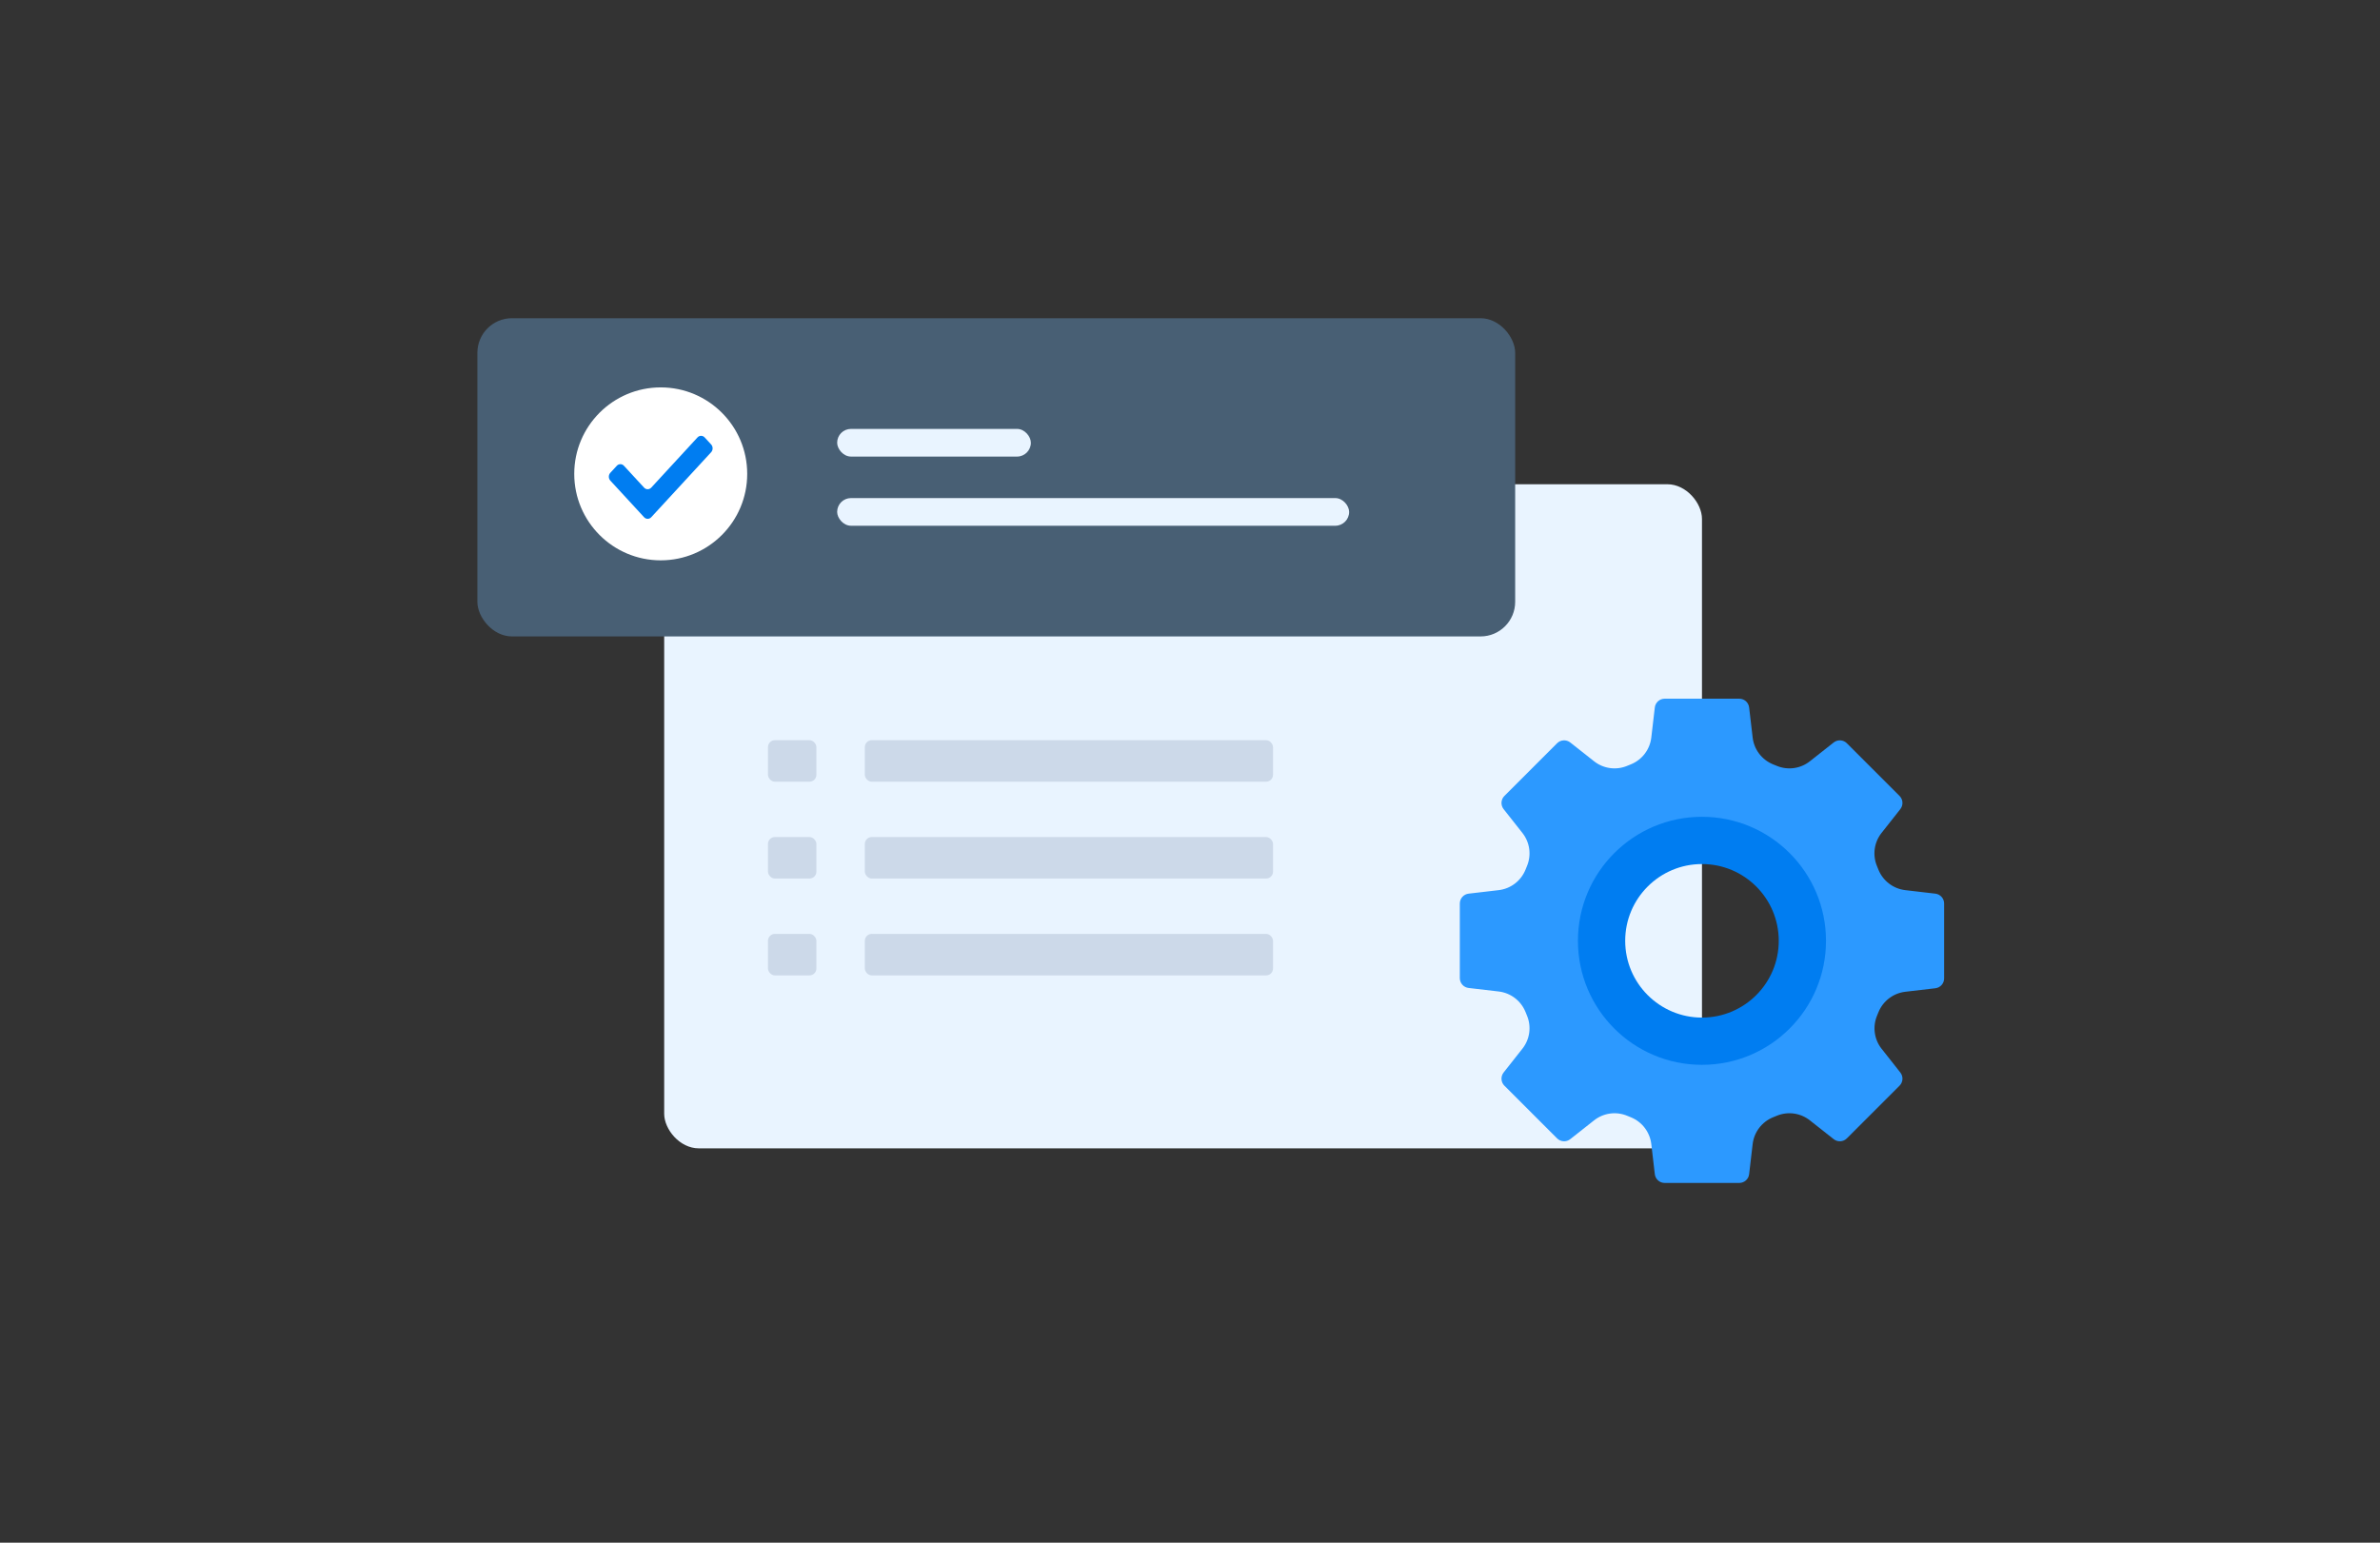 <svg width="344" height="223" viewBox="0 0 344 223" fill="none" xmlns="http://www.w3.org/2000/svg">
<rect x="0" y="0" width="344" height="223" fill="#333333" stroke="none"/>
<rect x="96" y="70" width="150" height="96" rx="5" fill="#E9F4FF"/>
<rect x="69" y="46" width="150" height="46" rx="5" fill="#485F74"/>
<circle cx="95.5" cy="68.5" r="12.5" fill="white"/>
<rect x="121" y="62" width="28" height="4" rx="2" fill="#E9F4FF"/>
<rect x="121" y="72" width="74" height="4" rx="2" fill="#E9F4FF"/>
<path fill-rule="evenodd" clip-rule="evenodd" d="M100.814 63.233L94.13 70.487C93.843 70.798 93.379 70.798 93.093 70.487L90.186 67.333C89.9 67.022 89.436 67.022 89.15 67.333L88.215 68.347C87.928 68.659 87.928 69.162 88.215 69.473L93.093 74.767C93.379 75.078 93.843 75.078 94.13 74.767L102.785 65.373C103.072 65.062 103.072 64.559 102.785 64.248L101.85 63.233C101.564 62.922 101.1 62.922 100.814 63.233Z" fill="#007DF1"/>
<path d="M280.999 141.392V130.608C281 130.257 280.871 129.917 280.637 129.655C280.404 129.392 280.082 129.224 279.733 129.183L275.383 128.675C274.535 128.575 273.73 128.251 273.05 127.735C272.37 127.219 271.84 126.531 271.516 125.742C271.441 125.558 271.374 125.383 271.299 125.208C270.968 124.422 270.854 123.56 270.97 122.714C271.085 121.868 271.427 121.069 271.958 120.4L274.666 116.967C274.886 116.691 274.996 116.344 274.976 115.992C274.956 115.64 274.807 115.307 274.558 115.058L266.941 107.442C266.692 107.192 266.36 107.043 266.008 107.023C265.656 107.003 265.309 107.113 265.033 107.333L261.6 110.042C260.931 110.573 260.132 110.914 259.286 111.03C258.44 111.146 257.578 111.032 256.791 110.7L256.258 110.483C255.469 110.159 254.78 109.63 254.264 108.95C253.749 108.27 253.424 107.464 253.325 106.617L252.816 102.267C252.775 101.918 252.608 101.596 252.345 101.362C252.082 101.129 251.743 101 251.391 101H240.608C240.257 101 239.917 101.129 239.654 101.362C239.392 101.596 239.224 101.918 239.183 102.267L238.675 106.617C238.575 107.464 238.251 108.27 237.735 108.95C237.219 109.63 236.531 110.159 235.741 110.483L235.208 110.7C234.421 111.032 233.56 111.146 232.714 111.03C231.868 110.914 231.068 110.573 230.4 110.042L226.967 107.333C226.691 107.113 226.344 107.003 225.992 107.023C225.64 107.043 225.307 107.192 225.058 107.442L217.442 115.058C217.192 115.307 217.043 115.64 217.023 115.992C217.003 116.344 217.113 116.691 217.333 116.967L220.042 120.4C220.573 121.069 220.914 121.868 221.03 122.714C221.146 123.56 221.032 124.422 220.7 125.208C220.625 125.383 220.558 125.558 220.483 125.742C220.159 126.531 219.629 127.219 218.95 127.735C218.27 128.251 217.464 128.575 216.617 128.675L212.267 129.183C211.918 129.224 211.596 129.392 211.362 129.655C211.129 129.917 211 130.257 211 130.608V141.392C211 141.743 211.129 142.083 211.362 142.345C211.596 142.608 211.918 142.776 212.267 142.817L216.617 143.325C217.464 143.425 218.27 143.749 218.95 144.265C219.629 144.781 220.159 145.469 220.483 146.258C220.558 146.442 220.625 146.617 220.7 146.792C221.032 147.578 221.146 148.44 221.03 149.286C220.914 150.132 220.573 150.931 220.042 151.6L217.333 155.033C217.113 155.309 217.003 155.656 217.023 156.008C217.043 156.36 217.192 156.693 217.442 156.942L225.058 164.558C225.307 164.808 225.64 164.957 225.992 164.977C226.344 164.997 226.691 164.887 226.967 164.667L230.4 161.958C231.068 161.427 231.868 161.086 232.714 160.97C233.56 160.854 234.421 160.968 235.208 161.3L235.741 161.517C236.531 161.841 237.219 162.37 237.735 163.05C238.251 163.73 238.575 164.536 238.675 165.383L239.183 169.733C239.224 170.082 239.392 170.404 239.654 170.638C239.917 170.871 240.257 171 240.608 171H251.391C251.743 171 252.082 170.871 252.345 170.638C252.608 170.404 252.775 170.082 252.816 169.733L253.325 165.383C253.424 164.536 253.749 163.73 254.264 163.05C254.78 162.37 255.469 161.841 256.258 161.517L256.791 161.3C257.578 160.968 258.44 160.854 259.286 160.97C260.132 161.086 260.931 161.427 261.6 161.958L265.033 164.667C265.309 164.887 265.656 164.997 266.008 164.977C266.36 164.957 266.692 164.808 266.941 164.558L274.558 156.942C274.807 156.693 274.956 156.36 274.976 156.008C274.996 155.656 274.886 155.309 274.666 155.033L271.958 151.6C271.434 150.936 271.097 150.144 270.982 149.306C270.866 148.468 270.976 147.615 271.299 146.833C271.374 146.658 271.441 146.483 271.516 146.3C271.84 145.511 272.37 144.822 273.05 144.307C273.73 143.791 274.535 143.466 275.383 143.367L279.733 142.858C280.089 142.817 280.417 142.643 280.651 142.372C280.886 142.1 281.01 141.75 280.999 141.392ZM246 147.667C243.692 147.667 241.437 146.982 239.518 145.7C237.6 144.419 236.104 142.596 235.221 140.465C234.338 138.333 234.107 135.987 234.557 133.724C235.007 131.461 236.119 129.382 237.75 127.75C239.382 126.119 241.461 125.008 243.724 124.558C245.987 124.107 248.332 124.338 250.464 125.221C252.596 126.104 254.418 127.6 255.7 129.518C256.982 131.437 257.666 133.693 257.666 136C257.666 139.094 256.437 142.062 254.249 144.25C252.061 146.438 249.094 147.667 246 147.667Z" fill="#2C99FF"/>
<path fill-rule="evenodd" clip-rule="evenodd" d="M245.999 153.927C255.9 153.927 263.926 145.901 263.926 136C263.926 126.099 255.9 118.073 245.999 118.073C236.098 118.073 228.072 126.099 228.072 136C228.072 145.901 236.098 153.927 245.999 153.927ZM245.999 147.098C252.128 147.098 257.097 142.129 257.097 136C257.097 129.871 252.128 124.903 245.999 124.903C239.87 124.903 234.902 129.871 234.902 136C234.902 142.129 239.87 147.098 245.999 147.098Z" fill="#007DF1"/>
<rect x="125" y="107" width="59" height="6" rx="1" fill="#CCD9E9"/>
<rect x="125" y="121" width="59" height="6" rx="1" fill="#CCD9E9"/>
<rect x="125" y="135" width="59" height="6" rx="1" fill="#CCD9E9"/>
<rect x="111" y="107" width="7" height="6" rx="1" fill="#CCD9E9"/>
<rect x="111" y="121" width="7" height="6" rx="1" fill="#CCD9E9"/>
<rect x="111" y="135" width="7" height="6" rx="1" fill="#CCD9E9"/>
</svg>
